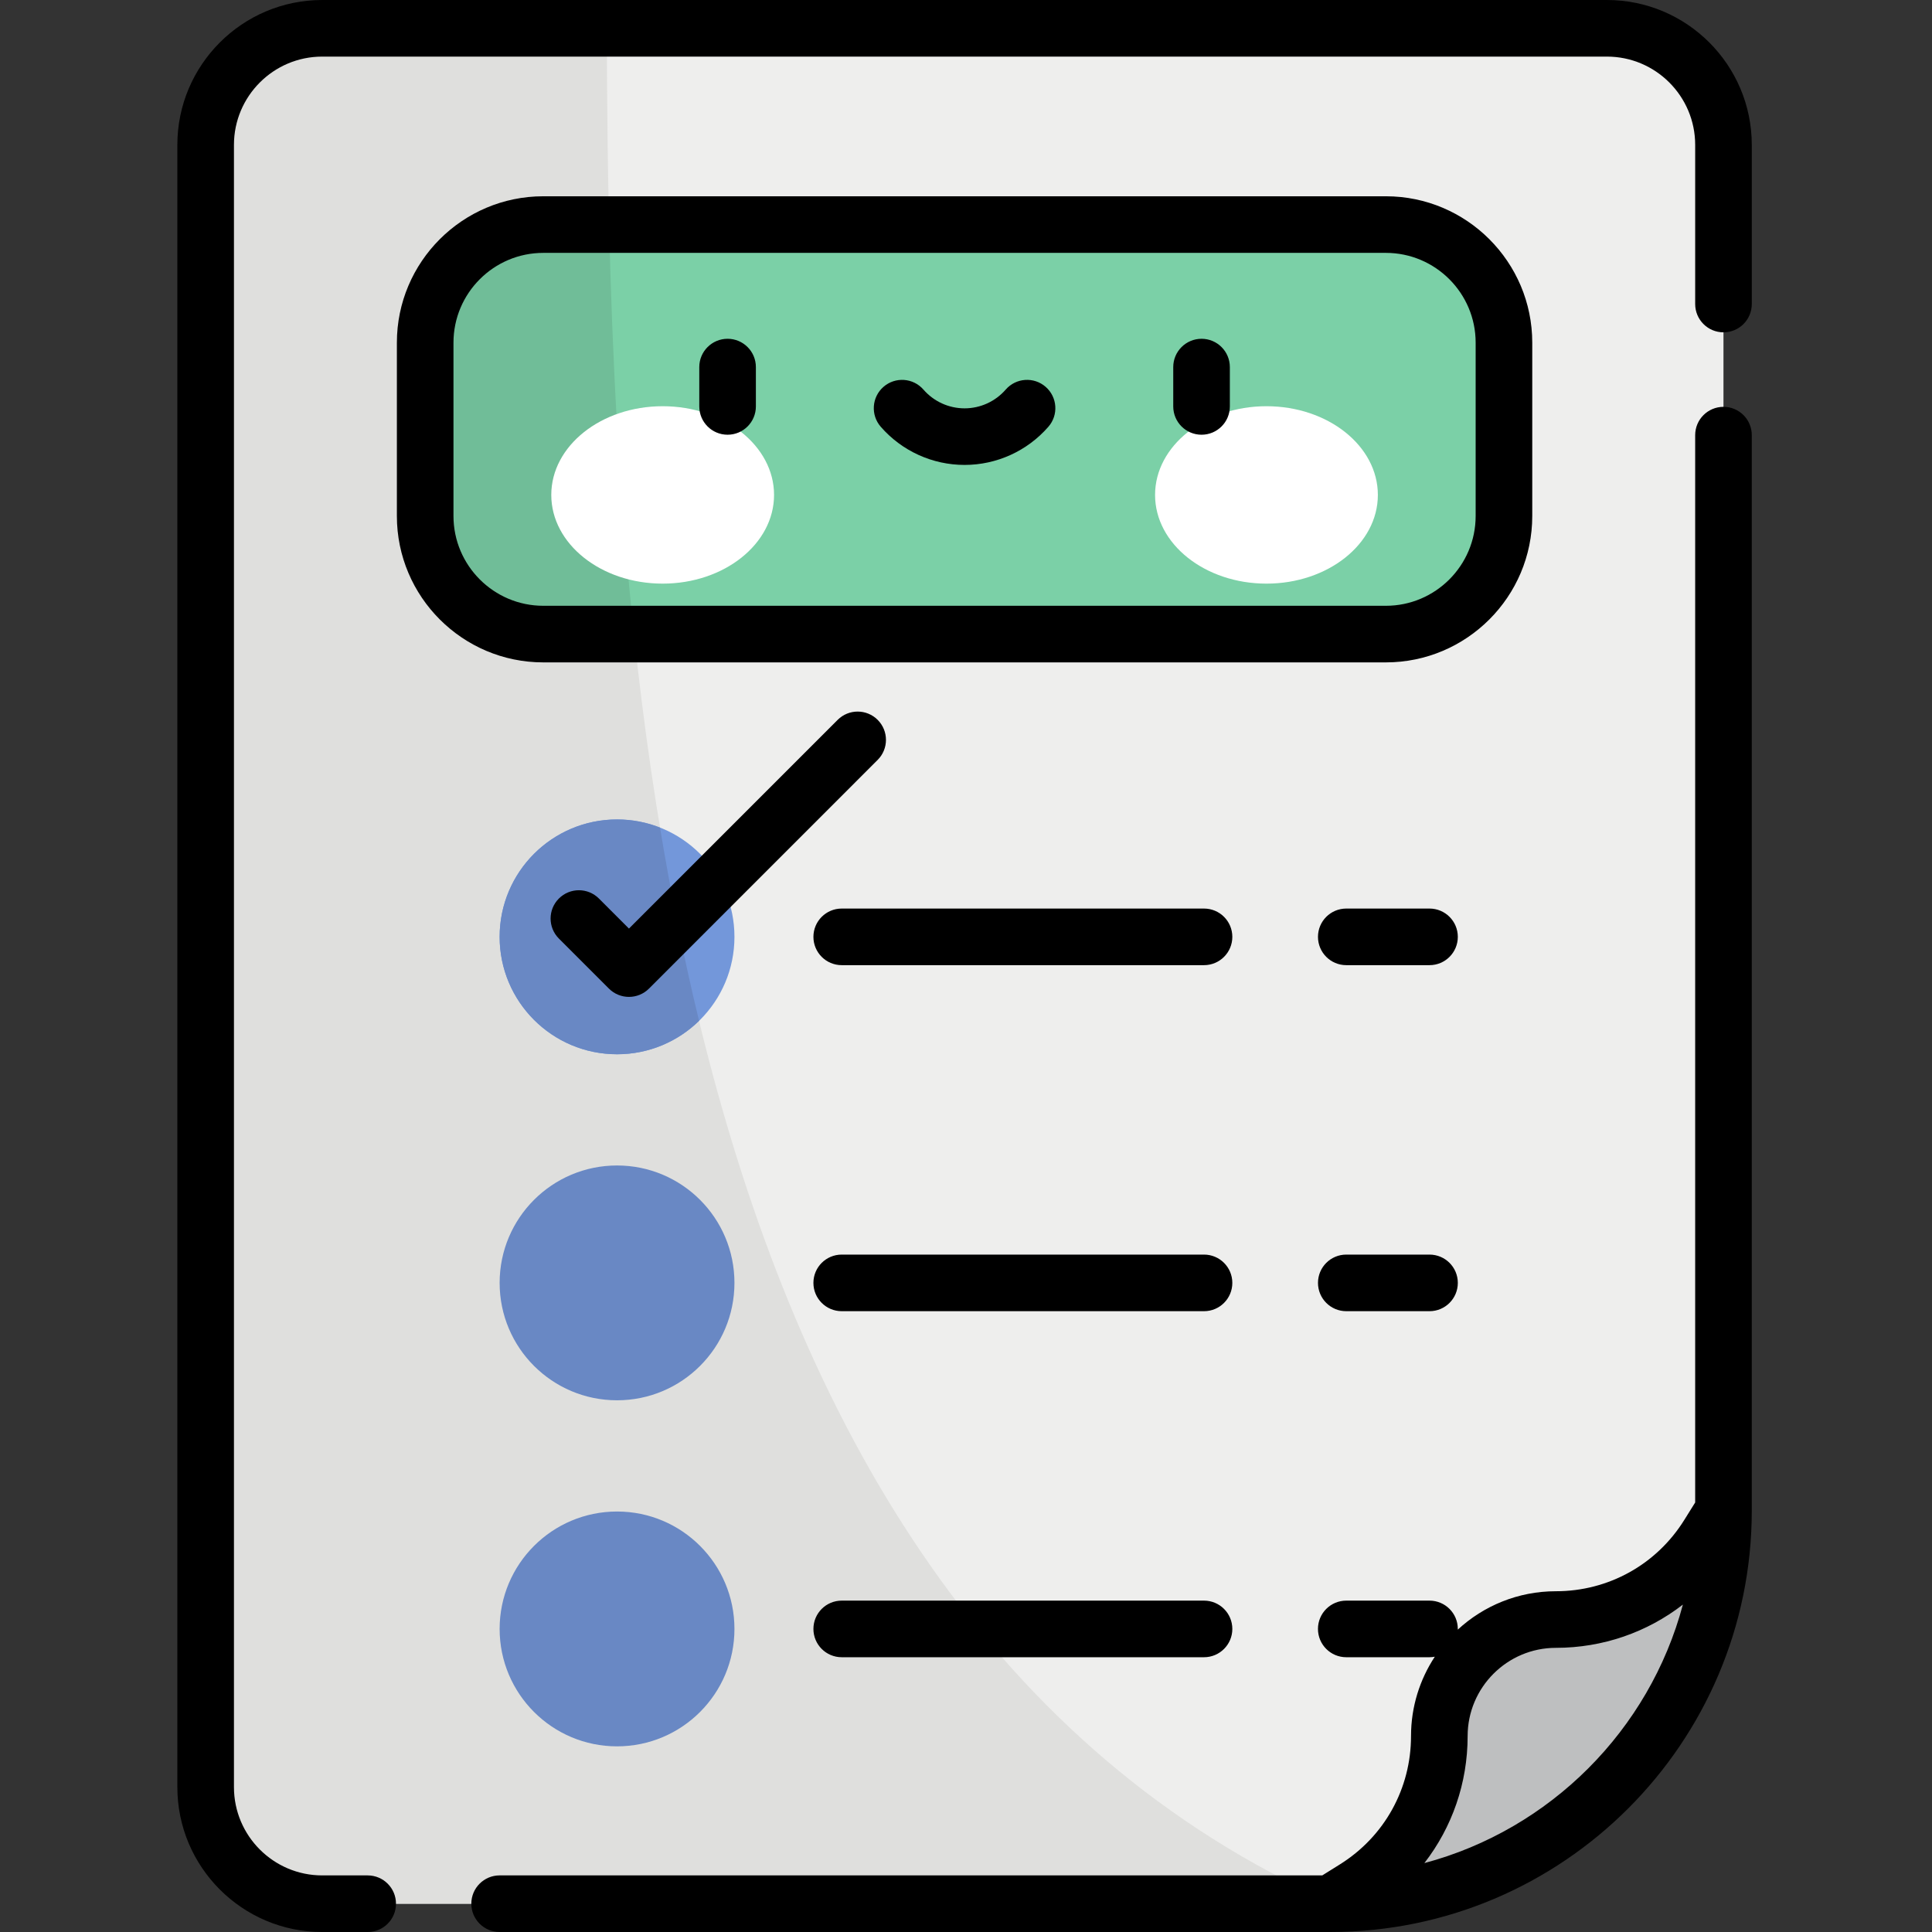 <svg height="512pt" viewBox="-47 0 512 512" width="512pt" xmlns="http://www.w3.org/2000/svg"><rect x="-47" y="0" width="512" height="512" fill="#333333" stroke="none"/><path d="m305.57 504.5h-267.184c-17.059 0-30.887-13.828-30.887-30.891v-435.223c0-17.059 13.828-30.887 30.887-30.887h340.465c17.059 0 30.887 13.828 30.887 30.887v361.941c0 57.531-46.637 104.172-104.168 104.172zm0 0" fill="#eeeeed"/><path d="m305.57 504.5c.355 0 .711-.023 1.066-.027-182.316-80.902-192.449-338.242-192.824-496.973h-75.426c-17.059 0-30.887 13.828-30.887 30.887v435.223c0 17.059 13.828 30.887 30.887 30.887h267.184zm0 0" fill="#dfdfdd"/><path d="m320.27 168.039h-223.297c-17.285 0-31.297-14.012-31.297-31.297v-45.934c0-17.285 14.012-31.293 31.297-31.293h223.297c17.285 0 31.293 14.008 31.293 31.293v45.934c0 17.285-14.008 31.297-31.293 31.297zm0 0" fill="#7bd0a7"/><path d="m96.973 59.516c-17.285 0-31.297 14.008-31.297 31.293v45.934c0 17.285 14.012 31.297 31.297 31.297h24.035c-3.988-37.48-5.789-74.324-6.59-108.523zm0 0" fill="#70bd98"/><path d="m305.57 504.5c57.531 0 104.168-46.641 104.168-104.172l-4.051 6.488c-8.695 13.922-23.949 22.379-40.363 22.379-17.059 0-30.887 13.828-30.887 30.887 0 16.414-8.457 31.672-22.379 40.363zm0 0" fill="#bebfc0"/><path d="m147.637 248.277c0 17.184-13.93 31.113-31.113 31.113-17.188 0-31.117-13.93-31.117-31.113 0-17.188 13.93-31.117 31.117-31.117 17.184 0 31.113 13.93 31.113 31.117zm0 0" fill="#7397da"/><g fill="#6988c4"><path d="m116.523 279.391c8.461 0 16.125-3.383 21.734-8.859-4.094-16.883-7.504-34.02-10.344-51.211-3.531-1.391-7.371-2.16-11.391-2.16-17.188 0-31.117 13.93-31.117 31.117 0 17.184 13.93 31.113 31.117 31.113zm0 0"/><path d="m147.637 339.98c0 17.184-13.93 31.113-31.113 31.113-17.188 0-31.117-13.93-31.117-31.113 0-17.188 13.93-31.117 31.117-31.117 17.184 0 31.113 13.93 31.113 31.117zm0 0"/><path d="m147.637 431.684c0 17.184-13.93 31.117-31.113 31.117-17.188 0-31.117-13.934-31.117-31.117s13.93-31.117 31.117-31.117c17.184 0 31.113 13.934 31.113 31.117zm0 0"/></g><path d="m158.133 131.16c0-12.984-13.215-23.508-29.52-23.508-16.305 0-29.52 10.523-29.52 23.508s13.215 23.508 29.52 23.508c16.305 0 29.52-10.523 29.52-23.508zm0 0" fill="#fff"/><path d="m318.148 131.16c0-12.984-13.219-23.508-29.52-23.508-16.305 0-29.523 10.523-29.523 23.508s13.219 23.508 29.523 23.508c16.301 0 29.52-10.523 29.52-23.508zm0 0" fill="#fff"/><path d="m320.27 175.539c21.391 0 38.793-17.402 38.793-38.797v-45.934c0-21.391-17.402-38.793-38.793-38.793h-223.297c-21.395 0-38.797 17.402-38.797 38.793v45.934c0 21.395 17.402 38.797 38.797 38.797zm-247.094-38.797v-45.934c0-13.117 10.676-23.793 23.797-23.793h223.297c13.121 0 23.793 10.676 23.793 23.793v45.934c0 13.121-10.672 23.797-23.793 23.797h-223.297c-13.121 0-23.797-10.676-23.797-23.797zm198.246-21.535c4.145 0 7.5-3.355 7.5-7.5v-10.426c0-4.141-3.355-7.5-7.5-7.5-4.141 0-7.5 3.359-7.5 7.5v10.426c0 4.145 3.359 7.5 7.5 7.5zm60.414 125.57h-22.059c-4.145 0-7.5 3.355-7.5 7.5 0 4.141 3.355 7.5 7.5 7.5h22.059c4.141 0 7.5-3.359 7.5-7.5 0-4.145-3.359-7.5-7.5-7.5zm-123.215-117.566c8.512 0 16.609-3.688 22.211-10.113 2.723-3.121 2.398-7.859-.727-10.582-3.121-2.723-7.859-2.398-10.582.727-2.75 3.16-6.727 4.973-10.902 4.973-4.176 0-8.152-1.812-10.902-4.973-2.723-3.121-7.461-3.449-10.582-.727-3.125 2.723-3.449 7.461-.727 10.582 5.598 6.426 13.695 10.113 22.211 10.113zm-62.805-8.004c4.145 0 7.5-3.355 7.5-7.5v-10.426c0-4.141-3.355-7.5-7.5-7.5-4.141 0-7.5 3.359-7.5 7.5v10.426c0 4.145 3.359 7.5 7.5 7.5zm126.262 217.273h-96.016c-4.141 0-7.5 3.355-7.5 7.5 0 4.141 3.359 7.5 7.5 7.5h96.016c4.141 0 7.5-3.359 7.5-7.5 0-4.145-3.359-7.5-7.5-7.5zm137.66-224.664c-4.141 0-7.5 3.355-7.5 7.5v282.859l-2.91 4.668c-7.375 11.805-20.086 18.852-34.004 18.852-10.023 0-19.156 3.863-26 10.176 0-.062.008-.125.008-.188 0-4.145-3.355-7.5-7.5-7.5h-22.059c-4.141 0-7.5 3.355-7.5 7.5 0 4.141 3.359 7.5 7.5 7.5h22.059c.48 0 .949-.051 1.406-.137-3.98 6.047-6.305 13.273-6.305 21.035 0 13.918-7.047 26.629-18.852 34.004l-4.664 2.914h-218.012c-4.141 0-7.5 3.355-7.5 7.5 0 4.141 3.359 7.5 7.5 7.5h220.152.016.02c61.566-.016 111.645-50.105 111.645-111.672v-285.012c0-4.145-3.355-7.5-7.5-7.5zm-79.266 385.922c7.34-9.477 11.465-21.207 11.465-33.652 0-12.898 10.492-23.391 23.387-23.391 12.449 0 24.18-4.125 33.656-11.461-8.891 33.324-35.184 59.613-68.508 68.504zm48.379-493.738h-340.465c-21.164 0-38.387 17.223-38.387 38.391v435.219c0 21.168 17.223 38.391 38.387 38.391h12.051c4.145 0 7.5-3.359 7.5-7.5 0-4.145-3.355-7.5-7.5-7.5h-12.051c-12.895 0-23.387-10.492-23.387-23.391v-435.219c0-12.898 10.492-23.391 23.387-23.391h340.465c12.898 0 23.387 10.492 23.387 23.391v42.18c0 4.145 3.359 7.5 7.5 7.5 4.145 0 7.5-3.355 7.5-7.5v-42.18c0-21.168-17.219-38.391-38.387-38.391zm-106.773 240.777h-96.016c-4.141 0-7.5 3.355-7.5 7.5 0 4.141 3.359 7.5 7.5 7.5h96.016c4.141 0 7.5-3.359 7.5-7.5 0-4.145-3.359-7.5-7.5-7.5zm-86.488-50.004c-2.93-2.93-7.676-2.93-10.605 0l-55.309 55.309-7.961-7.965c-2.93-2.926-7.68-2.926-10.609.004-2.926 2.926-2.926 7.676 0 10.605l13.266 13.266c1.465 1.465 3.387 2.195 5.305 2.195s3.84-.73 5.305-2.195l60.609-60.613c2.93-2.93 2.93-7.676 0-10.605zm86.488 233.41h-96.016c-4.141 0-7.5 3.355-7.5 7.5 0 4.141 3.359 7.5 7.5 7.5h96.016c4.141 0 7.5-3.359 7.5-7.5 0-4.145-3.359-7.5-7.5-7.5zm59.758-91.703h-22.059c-4.145 0-7.5 3.355-7.5 7.5 0 4.141 3.355 7.5 7.5 7.5h22.059c4.141 0 7.5-3.359 7.5-7.5 0-4.145-3.359-7.5-7.5-7.5zm0 0"/></svg>